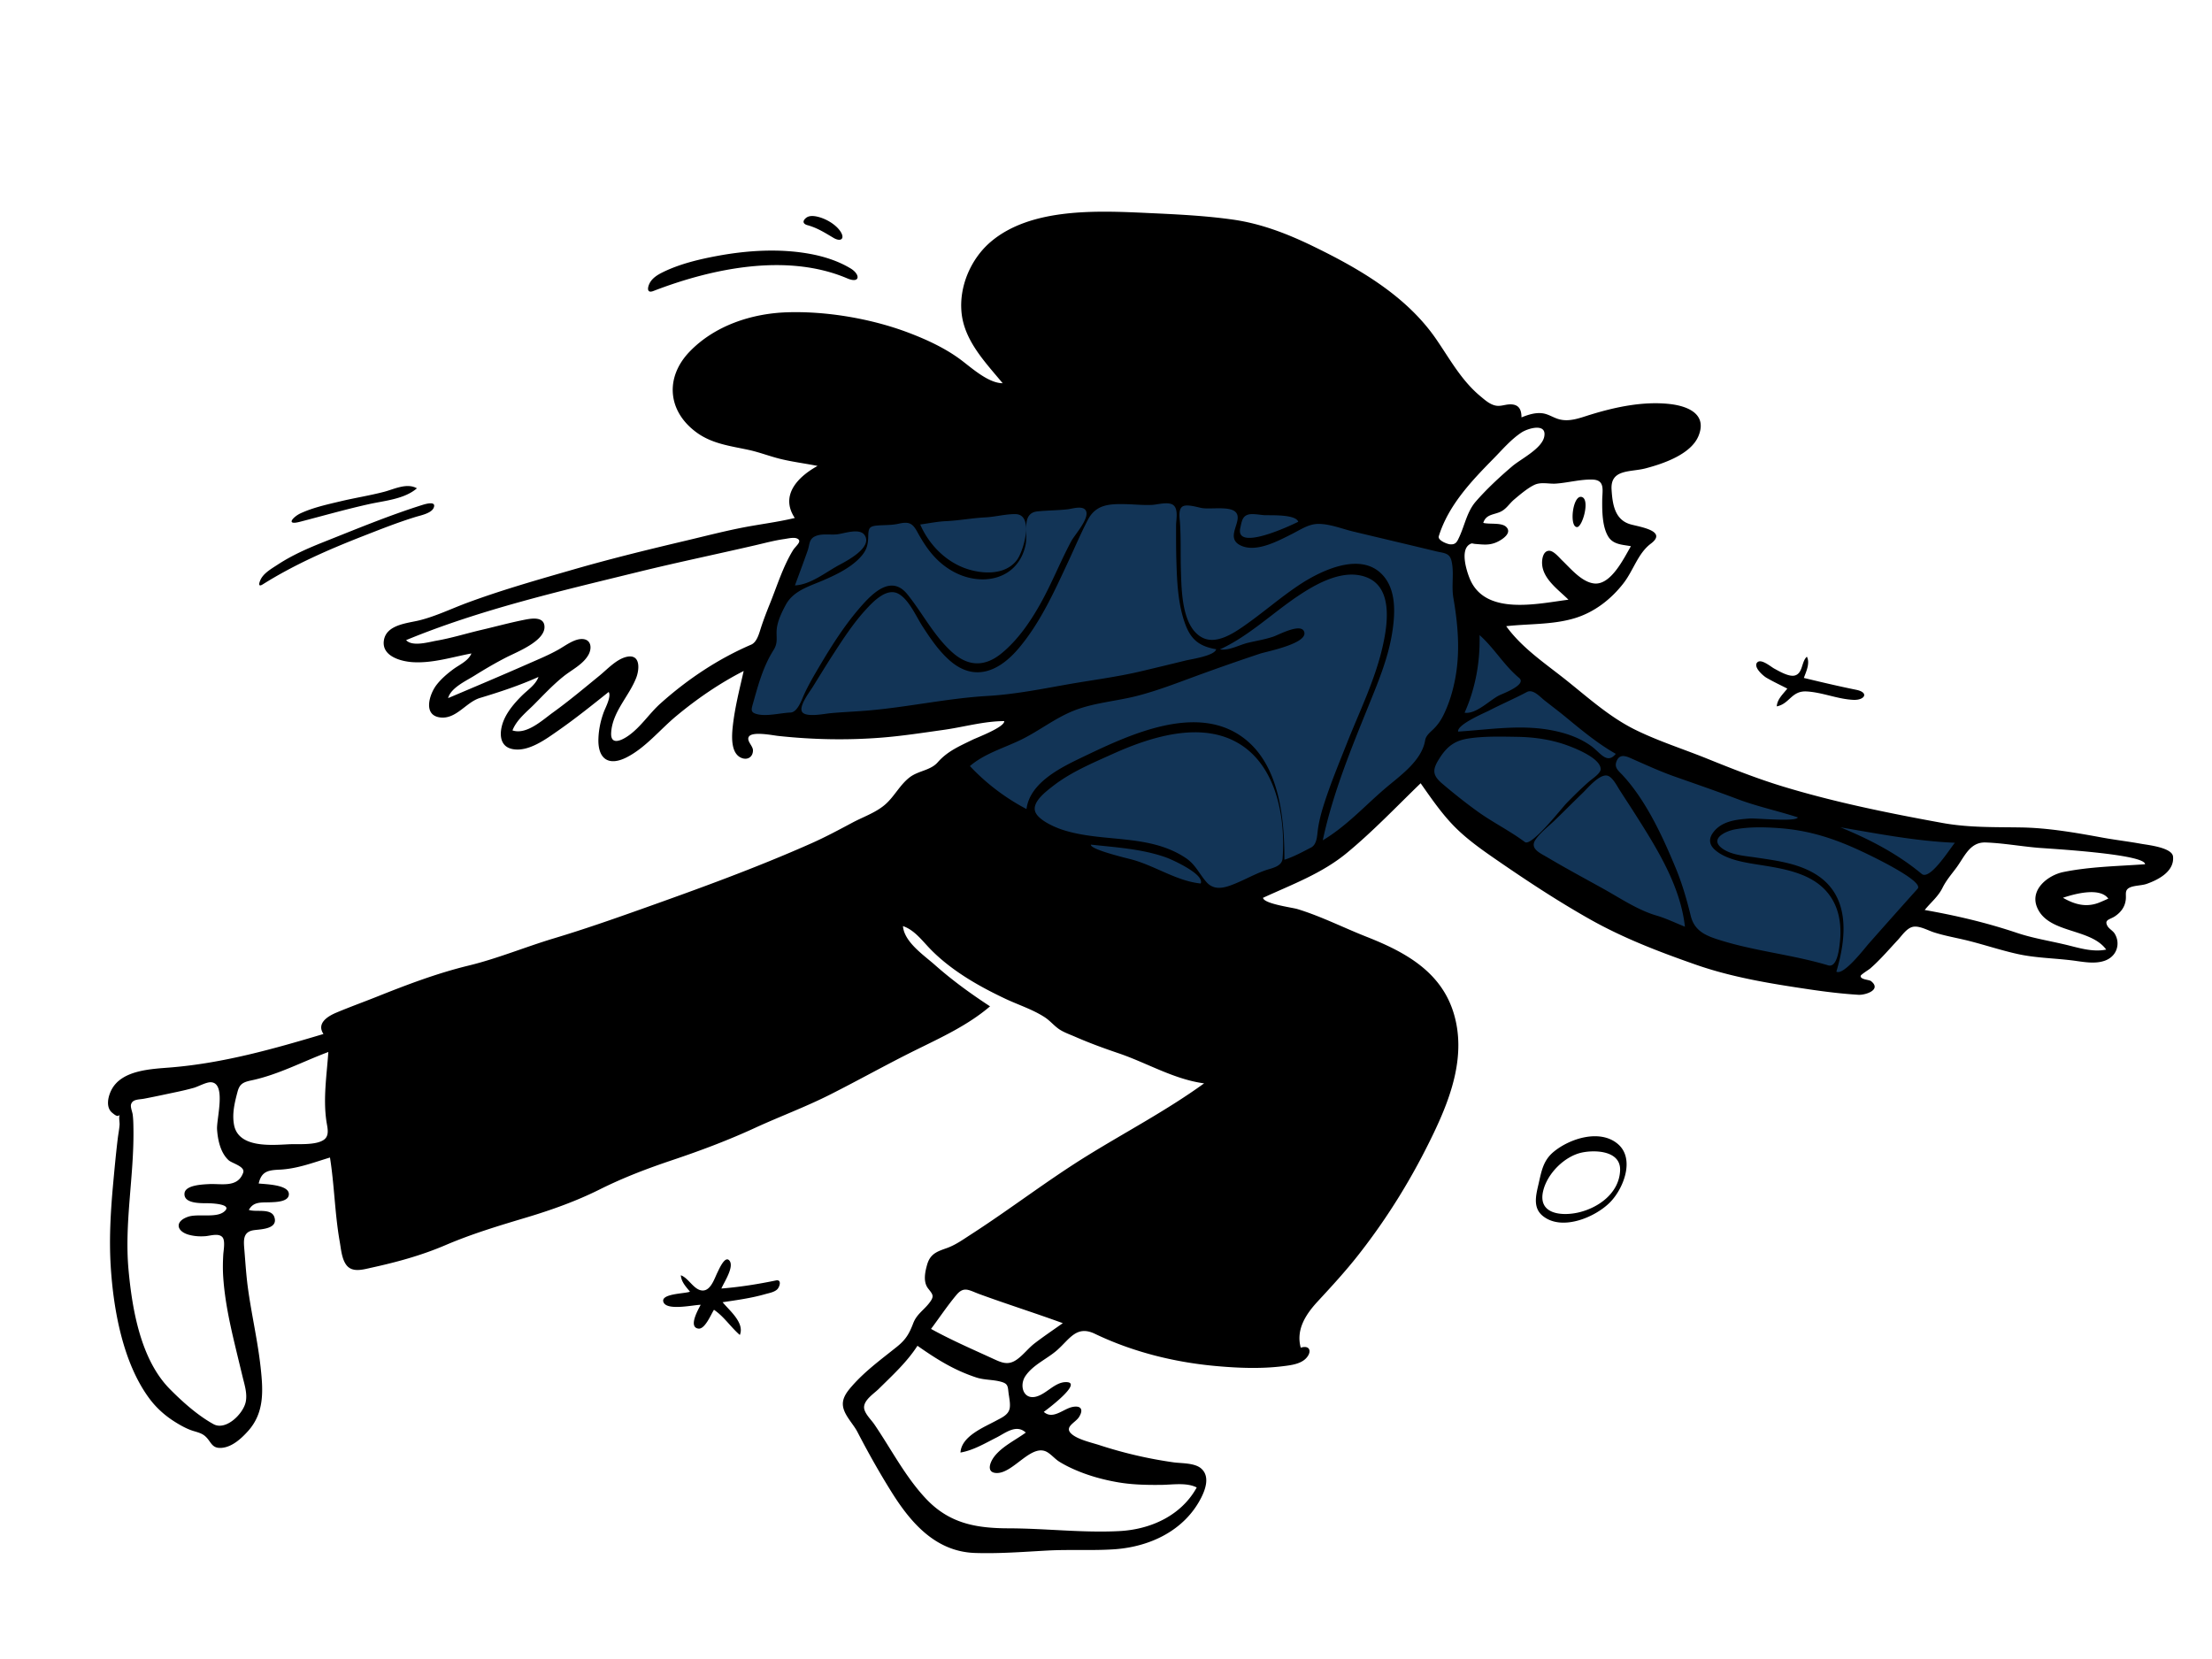 <svg xmlns="http://www.w3.org/2000/svg" viewBox="0 0 1024 768"><g fill="#FFFFFF00" fill-rule="evenodd"><path d="M0 0h1024v768H0z"/><path d="M344 337.466c5.023-19.531 9.757-39.487 17.21-58.257 4.665-11.746 9.608-23.385 14.559-35.012.686-1.614.976-3.17 2.312-3.974 1.784-1.073 5.476-1.05 7.489-1.419 28.597-5.245 57.49-9.248 86.48-11.5 33.082-2.57 65.334-1.394 98.068 3.997 27.995 4.61 55.713 10.964 83.129 18.24a937.062 937.062 0 0112.07 3.284c1.872.523 4.978.79 6.61 1.882 3.487 2.334 4.67 11.897 5.976 15.948 1.751 5.43 2.77 12.89 6.146 17.51 5.026 6.877 12.676 12.842 18.906 18.559 21.742 19.951 45.575 38.151 73.654 48.015 43.44 15.26 89.248 24.824 134.249 34.28 1.047.22 2.095.439 3.142.656l-34.948 38.7-19.702 21.817c-3.377 3.74-3.007 4.406-7.782 3.365-23.929-5.221-47.815-10.913-71.31-17.85-11.518-3.401-23.234-6.932-33.95-12.44-14.75-7.581-28.594-16.953-42.068-26.578-12.045-8.605-23.807-17.607-35.357-26.864-2.277-1.824-10.493-10.621-13.158-10.048-2.298.494-6.277 5.724-7.96 7.247-4.45 4.03-8.92 8.04-13.416 12.017-7.157 6.328-14.466 14.08-22.825 18.842-8.809 5.02-18.905 8.44-28.202 12.438a6537.056 6537.056 0 01-15.57 6.665c-1.356.578-3.248 1.836-4.71 1.867-4.329.092-10.613-3.426-14.627-4.796-10.312-3.52-20.549-7.264-30.68-11.277-21.63-8.57-45.402-17.883-63.204-33.305-3.106-2.69-6.14-5.702-8.196-9.296-.713-1.246-1.773-2.981-1.846-4.453-.116-2.346 1.203-2.806 3.165-4.273 10.126-7.568 21.043-14.164 31.78-20.815 2.524-1.562 5.052-3.118 7.588-4.658l-125.461 10.075-17.561 1.41" fill="#123456"/><path d="M530.821 98.582c13.255.605 26.844 1.221 39.984 3.087 13.097 1.858 25.32 6.613 37.158 12.37 21.345 10.381 43.16 23 56.889 42.966 6.419 9.336 11.655 19.11 20.514 26.46 2.073 1.718 4.332 3.784 7.083 4.31 2.187.418 4.116-.467 6.258-.573 4.088-.203 5.637 1.952 5.637 6.013 3.068-1.225 6.41-2.333 9.756-1.883 2.797.377 5.022 2.064 7.708 2.773 4.847 1.28 9.591-.634 14.201-2.06 11.643-3.603 24.432-6.331 36.665-5.046 8.057.847 17.821 4.34 13.649 14.72-3.46 8.608-16.4 12.966-24.572 15.108-6.951 1.822-16.298.196-15.71 9.787.41 6.694 1.423 13.876 8.539 16.048 3.9 1.191 17.724 2.966 9.652 9.006-5.96 4.461-8.042 12.313-12.576 18.21-5.779 7.516-13.613 13.592-22.77 16.335-10.248 3.07-21.091 2.481-31.617 3.672 7.414 10.23 18.118 17.267 27.861 25.047 10.244 8.18 20.128 17.12 31.985 22.951 10.627 5.227 22.108 8.856 33.084 13.288 11.528 4.655 23.137 9.256 35.036 12.883 24.002 7.314 49.25 12.423 73.926 16.91 12.177 2.215 24.117 1.89 36.418 2.087 12.618.203 25.228 2.415 37.614 4.687 6.005 1.103 12.067 1.798 18.07 2.895 2.882.527 14.286 1.688 14.695 5.908.666 6.872-6.767 10.724-12.21 12.64-2.325.82-6.068.7-8.081 1.826-2.178 1.218-1.328 3.01-1.577 5.368-.363 3.427-2.197 5.892-5.008 7.793-2.312 1.564-5.099 1.502-3.505 4.464.735 1.365 2.574 2.226 3.422 3.666.969 1.643 1.415 3.445 1.218 5.336-.345 3.31-2.532 5.836-5.582 7.007-4.876 1.871-10.598.547-15.592-.06-8.357-1.017-16.837-1.119-25.082-2.947-8.597-1.906-16.962-4.843-25.569-6.795-4.413-1-8.835-1.84-13.148-3.228-2.806-.902-6.862-3.247-9.851-2.512-2.8.687-4.988 4.067-6.818 6.03-2.527 2.706-4.972 5.486-7.54 8.155-1.7 1.767-3.445 3.498-5.302 5.102-.604.521-4.333 2.801-4.385 3.413-.145 1.73 3.926 1.7 4.797 2.387 5.067 4.004-2.546 6.538-5.831 6.337-7.572-.462-15.182-1.391-22.682-2.503-17.856-2.649-35.661-5.508-52.734-11.489-16.887-5.916-33.366-12.208-48.985-21.026-14.993-8.463-29.494-18.031-43.656-27.811-6.871-4.746-13.79-9.663-19.593-15.71-5.674-5.912-10.3-12.7-15.006-19.382-11.269 10.883-22.114 22.328-34.22 32.305-11.515 9.49-25.358 14.56-38.752 20.724.434 2.8 13.525 4.478 15.916 5.206 10.92 3.322 21.4 8.654 32.02 12.835 17.67 6.956 34.434 16.008 40.319 35.326 5.785 18.994-.925 38.113-9.11 55.272-9.659 20.255-21.132 39.016-35.002 56.674-5.9 7.513-12.256 14.428-18.73 21.423-5.524 5.97-10.26 13.04-7.945 21.523 4.445-1.39 5.26 2.078 2.353 5.015-2.583 2.61-7.048 3.116-10.498 3.548-10.457 1.311-21.26.848-31.728-.126-19.062-1.776-38.166-6.586-55.424-14.864-8.586-4.118-11.693 2.522-17.598 7.665-4.646 4.046-11.043 6.669-14.574 11.904-2.904 4.307-1.008 11.112 5.025 9.498 4.695-1.256 8.466-6.492 13.438-6.694 8.825-.358-7.825 12.232-9.956 13.769 4.218 3.771 9-1.4 13.253-2.264 4.079-.828 5.218 1.283 3.044 4.683-1.695 2.65-7.019 4.528-3.478 7.753 2.934 2.67 9.439 4.077 13.04 5.247a201.036 201.036 0 0034.117 7.921c3.778.539 9.834.194 12.897 2.872 4.04 3.532 2.092 9.386.047 13.432-7.745 15.328-23.85 22.862-40.39 23.966-10.186.678-20.468.021-30.687.57-11.198.603-22.42 1.498-33.644 1.128-18.043-.594-29.522-13.634-38.517-27.973-5.715-9.111-10.982-18.486-15.93-28.032-1.932-3.73-5.979-7.594-6.667-11.784-.621-3.773 1.786-6.798 4.125-9.468 6.155-7.024 13.56-12.385 20.795-18.19 4.131-3.313 5.72-6.057 7.558-10.88 1.55-4.06 4.526-5.795 7.148-9.035 2.883-3.564 1.978-4.194-.271-7.106-2.353-3.05-1.429-7.543-.44-10.994 1.417-4.95 4.458-6.04 8.998-7.636 4.14-1.454 7.65-4.006 11.322-6.373 18.134-11.692 35.22-24.923 53.579-36.29 18.112-11.213 37.04-21.119 54.327-33.632-14.037-1.887-26.412-9.465-39.654-13.953-6.795-2.303-13.526-4.763-20.1-7.645-2.511-1.1-5.437-2.08-7.677-3.698-2.25-1.626-3.98-3.766-6.339-5.304-5.598-3.653-12.254-5.732-18.274-8.579-6.501-3.074-12.918-6.435-18.96-10.347-5.64-3.654-11.055-7.83-15.745-12.654-3.736-3.844-7.369-8.853-12.658-10.619.555 7.365 9.68 13.464 14.681 17.897 8.115 7.192 16.55 13.304 25.622 19.244-10.174 8.716-22.575 14.391-34.49 20.279-13.396 6.618-26.418 13.955-39.76 20.677-11.303 5.694-23.194 10.081-34.683 15.372-12.394 5.708-25.152 10.494-38.084 14.837-11.703 3.93-22.722 8.12-33.765 13.637-10.735 5.363-22.222 9.464-33.706 12.906-12.903 3.867-25.214 7.545-37.624 12.847-11.19 4.78-22.426 7.835-34.27 10.434-3.911.859-8.934 2.434-11.674-1.353-2.077-2.87-2.39-7.295-2.985-10.67-2.283-12.917-2.464-26.04-4.518-38.976-7.795 2.352-15.179 5.246-23.403 5.62-5.17.234-8.312.767-9.6 6.411 2.99.338 13.677.486 13.966 4.721.261 3.821-6.205 3.86-8.498 3.965-4.103.187-7.822-.486-10.012 3.53 3.227 1.191 10.38-.98 11.809 3.358 1.84 5.597-6.52 5.583-9.527 6.034-5.248.786-4.709 4.907-4.35 9.312.474 5.795.832 11.599 1.615 17.365 1.672 12.32 4.537 24.456 5.894 36.822 1.173 10.693 1.83 20.963-5.814 29.483-3.073 3.427-7.345 7.37-12.175 7.778-4.902.413-4.813-3.02-7.864-5.546-1.87-1.547-4.346-1.864-6.549-2.699-2.68-1.015-5.279-2.502-7.686-4.043-4.437-2.839-8.315-6.363-11.452-10.6-12.268-16.573-16.653-41.335-17.869-61.43-.772-12.78-.001-25.575 1.171-38.304.632-6.855 1.268-13.714 2.097-20.549.257-2.117.687-4.239.846-6.363.091-1.216-.495-3.673.126-4.84-.793 1.488-2.198.388-3.593-.783-2.879-2.418-1.992-7.061-.452-10.24 4.64-9.582 18.547-9.954 27.595-10.7 24.32-2.002 47.423-8.522 70.706-15.486-3.286-4.92 1.882-8.167 5.888-9.858 6.178-2.607 12.557-4.9 18.793-7.388 14.08-5.623 27.869-10.865 42.614-14.453 13.356-3.25 26.28-8.643 39.457-12.597 13.615-4.086 26.984-8.755 40.375-13.514 26.523-9.425 53.07-19.055 78.81-30.488 6.506-2.89 12.721-6.24 19-9.584 5.101-2.715 11.087-4.706 15.412-8.629 4.129-3.746 6.601-8.954 11.09-12.356 4.041-3.063 9.571-3.105 12.92-6.91 4.528-5.144 9.934-7.405 16.081-10.422 1.975-.969 14.975-5.865 14.711-8.644-9.29 0-18.827 2.764-28.015 4.05-9.717 1.362-19.427 2.875-29.216 3.628-15.861 1.219-31.715.889-47.51-.83-2.36-.256-11.828-2.2-13.46.331-1.244 1.93 1.849 4.225 1.88 6.298.045 3.04-2.406 4.672-5.182 3.615-5.405-2.055-4.613-10.763-4.108-15.182.966-8.453 3.115-16.829 4.994-25.111-11.15 5.675-21.74 12.96-31.341 20.967-7.438 6.202-14.155 14.611-22.883 19.032-8.38 4.247-13.363.624-13.02-8.724.158-4.283 1.026-8.348 2.51-12.337.7-1.884 3.58-7.219 2.231-9.227-7.66 6.107-15.267 12.23-23.307 17.835-5.684 3.962-13.924 10.143-21.344 8.57-6.554-1.389-5.913-8.6-3.835-13.457 1.801-4.214 5.04-7.957 8.248-11.175 2.654-2.66 6.426-5.043 7.755-8.73-8.803 3.955-17.865 6.948-27.087 9.727-6.557 1.977-11.14 10.185-18.766 8.972-7.634-1.214-4.594-10.646-1.547-14.747 2.132-2.87 5.082-5.396 7.943-7.516 2.79-2.069 7.034-3.871 8.407-7.313-8.918 1.674-17.884 4.583-27.06 4.047-5.449-.32-14.545-2.698-13.47-10.022 1.09-7.417 10.967-7.985 16.52-9.368 7.573-1.887 14.82-5.428 22.127-8.13 14.74-5.45 29.769-9.82 44.85-14.164l4.765-1.372c17.024-4.906 34.144-9.084 51.38-13.16 8.518-2.014 17.007-4.211 25.592-5.93 8.307-1.663 16.746-2.626 24.99-4.613-6.948-10.485 1.464-19.1 10.548-24.09-5.761-1.165-11.62-1.865-17.331-3.277-4.878-1.206-9.58-3.058-14.493-4.125-8.444-1.833-16.878-2.797-24.087-8.025-13.623-9.881-14.782-25.605-3.303-37.503 11.584-12.008 28.587-17.631 44.95-18.19 18.315-.624 39.154 2.925 56.292 9.41 8.419 3.184 17.184 7.234 24.401 12.659 4.909 3.69 12.672 10.76 19.261 10.76-7.892-9.543-17.577-19.41-19.001-32.335-1.35-12.235 4.2-25.24 13.515-33.155 18.611-15.809 49.324-14.378 72.141-13.336zM424.716 623c-4.858 7.554-11.576 13.687-17.919 19.957-2.188 2.162-6.58 4.913-6.79 8.3-.172 2.766 3.221 5.876 4.703 8.05 7.836 11.492 14.288 24.186 23.86 34.394 10.82 11.535 23.167 13.778 38.487 13.81 17.01.038 34.247 2.166 51.227 1.269 14.385-.76 28.563-7.164 35.716-20.182-4.66-2.402-11.29-1.257-16.34-1.203-6.887.072-13.609-.052-20.412-1.249-6.166-1.085-12.26-2.713-18.06-5.09-3-1.231-5.968-2.638-8.731-4.348-2.024-1.25-3.544-3.166-5.532-4.394-7.331-4.526-15.797 9.865-23.632 9.588-4.8-.168-3.063-4.888-1.065-7.528 3.605-4.768 9.893-7.711 14.641-11.187-4.42-4.069-9.415.198-13.623 2.324-5.262 2.658-10.729 5.92-16.608 6.919.44-7.576 10.747-11.637 16.433-14.718 2.53-1.372 5.701-2.644 6.324-5.66.469-2.268-.333-5.493-.571-7.784-.301-2.912-.524-3.842-3.625-4.663-3.76-.996-7.548-.708-11.315-1.951-10.31-3.405-18.33-8.458-27.168-14.654zM89.635 503.614a125.468 125.468 0 01-7.62 1.842c-5.06 1.067-10.13 2.176-15.208 3.145-2.548.486-5.376.178-6.127 2.609-.386 1.246.585 3.486.752 4.78.299 2.335.318 4.701.346 7.053.266 21.66-4.264 43.197-2.27 64.857 1.685 18.305 5.627 41.452 19.076 55.086 5.804 5.884 12.946 12.274 20.255 16.296 5.73 3.15 13.733-4.759 14.903-10.235.839-3.924-.56-8.065-1.47-11.848-1.168-4.847-2.35-9.692-3.507-14.542-2.468-10.351-4.713-20.8-5.422-31.441-.233-3.496-.183-6.864.014-10.345.107-1.89.997-6.445-.325-8.064-1.71-2.094-5.618-.726-7.932-.547-2.537.196-5.013.045-7.491-.603-5.9-1.542-6.934-6.23-.492-8.402 4.497-1.516 12.719.68 16.497-2.237 4.44-3.429-4.533-3.9-6.628-3.989-2.79-.118-12.044.612-11.572-4.588.35-3.854 8.316-4.11 11.103-4.275 5.955-.35 13.489 1.88 16.063-5.298 1.031-2.876-5.18-4.336-6.738-5.762-3.787-3.466-5.028-9.408-5.354-14.277-.32-4.788 4.393-21.384-2.788-21.823-2.205-.134-5.87 2-8.065 2.608zm353.18 95.78c-4.226 5.03-7.879 10.542-11.815 15.8 9.232 5.094 18.675 9.19 28.22 13.57 4.342 1.993 7.385 3.572 11.586.552 3.014-2.167 5.274-5.246 8.215-7.499 4.228-3.236 8.645-6.202 12.979-9.287-12.787-4.665-25.77-8.759-38.553-13.434-4.78-1.748-7.18-3.814-10.632.297zm-105.29-15.982c2.735 2.772-2.53 10.452-3.566 13.081 8.479-.672 16.887-2.009 25.213-3.73 2.835-.584 1.79 2.867.73 4.005-1.313 1.409-3.937 1.835-5.691 2.337-6.453 1.85-13.073 2.74-19.696 3.727 3.031 3.729 10.324 9.561 7.975 15.168-4.235-3.649-7.28-8.505-11.965-11.66-1.354 2.02-4.162 9.141-7.24 8.705-4.83-.685.064-9.008 1.074-11.012-3.253 0-15.478 2.855-17.184-1.15-1.745-4.096 10.052-3.963 12.233-4.93l-.406-.497-.409-.492c-1.63-1.966-3.196-3.904-3.417-6.602 3.648 1.256 6.084 6.971 10.093 7.054 3.801.079 5.498-5.632 6.853-8.337.77-1.538 3.385-7.715 5.404-5.667zm411.373-53.87c8.174 6.894 2.621 20.797-3.564 27.048-6.93 7.002-22.359 13.435-31.142 6.297-4.808-3.907-3.073-9.867-1.889-15.064 1.316-5.775 2.135-10.644 6.92-14.606 7.441-6.166 21.382-10.668 29.675-3.675zm-16.593 4.006c-7.975 1.695-16.056 9.662-17.951 17.872-2.486 10.767 8.693 11.553 16.057 9.935 9.264-2.035 19.106-8.827 19.579-19.48.407-9.195-11.489-9.645-17.685-8.327zM152 487c-11.942 4.444-23.167 10.524-35.697 13.161-3.823.805-5.394 1.685-6.34 5.247-1.324 4.984-2.579 10.036-1.633 15.244 1.963 10.813 17.013 9.488 25.37 9.064 4.29-.218 12.543.566 16.266-2.111 2.719-1.954 1.578-5.62 1.154-8.474-1.585-10.67.144-21.469.88-32.13zm651.096-103.04c-4.397.829-11.998 4.412-5.694 8.904 4.205 2.995 10.464 3.359 15.405 4.099 9.651 1.445 19.954 2.694 28.328 8.138 15.519 10.085 13.618 29.118 8.976 44.695 3.343 1.969 13.163-10.902 15.013-12.995a4706.276 4706.276 0 0122.602-25.392c3.239-3.609-23.304-16.072-25.69-17.194-12.608-5.931-24.377-9.836-38.52-10.854-6.707-.483-13.782-.652-20.42.599zm-54.743-31.57c-1.205 3.037.906 4.413 2.845 6.512 10.842 11.727 18.477 28.325 24.514 42.883 3.01 7.26 5.119 14.58 6.983 22.186 1.829 7.463 7.638 9.457 14.599 11.575 16.033 4.88 32.91 6.514 49 11.334 4.31 1.291 5.157-8.185 5.427-10.588.77-6.838.055-13.974-3.539-20-6.793-11.394-20.412-13.816-32.56-15.757-6.947-1.11-16.1-2.255-21.598-7.004-2.759-2.384-3.15-5.118-.998-8.08 3.924-5.4 10.833-6.094 17.006-6.535 3.007-.214 21.623 1.667 22.23-.535-9.268-3.02-18.782-5.012-27.915-8.465-7.124-2.695-14.306-5.24-21.495-7.761l-7.19-2.52c-7.312-2.563-14.006-5.682-21.021-8.768-2.635-1.159-5.052-1.589-6.288 1.523zM905.58 401.8c-2.32 3.122-4.624 5.742-6.364 9.249-2.03 4.091-5.399 6.7-8.215 10.214 14.624 2.58 28.575 5.857 42.665 10.583 7.234 2.427 14.707 3.626 22.107 5.364 6.207 1.458 12.822 3.72 19.25 2.382-7.32-10.087-26.846-7.298-31.986-19.515-3.498-8.31 5.098-14.939 12.128-16.381 12.278-2.52 25.366-2.713 37.836-3.61.131-4.771-45.137-7.241-49.612-7.628-7.948-.687-16.242-2.177-24.175-2.452-7.362-.256-9.769 6.598-13.634 11.794zm-172.738-34.89c-4.36 4.214-8.629 8.52-12.985 12.74-2.864 2.774-6.743 5.729-9 9.034-2.882 4.22 2.166 6.249 5.53 8.246 8.49 5.042 17.266 9.749 25.906 14.545 7.762 4.309 15.835 9.793 24.403 12.314 4.582 1.348 8.885 3.44 13.305 5.21-2.132-19.132-13.12-36.51-23.251-52.46-2.327-3.663-4.73-7.274-7.056-10.936-1.173-1.843-3.347-6.194-5.805-6.57-3.632-.555-8.845 5.749-11.047 7.877zM955 415.606c5.311 3.043 10.635 4.589 16.626 2.29 1.473-.601 2.933-1.237 4.374-1.906-3.992-5.444-15.798-2.126-21-.384zm-439.895-66.583c-9.415 4.244-19.485 8.472-27.673 14.875-3.022 2.364-9.776 7.33-8.196 11.833 1.353 3.856 8.83 7.14 12.38 8.315 18.676 6.182 39.932 1.685 57.129 13.029 4.654 3.07 6.171 7.082 9.629 11.119 3.126 3.65 7.083 3.197 11.285 1.682 5.517-1.99 10.601-5.036 16.14-6.989 2.832-.998 7.645-1.66 7.94-5.481 1.385-18.014-2.458-40.963-18.339-51.984-17.827-12.372-42.42-4.455-60.295 3.601zM505.01 391c-.456 2.284 17.215 6.42 19.134 6.948 10.67 2.939 20.638 9.925 31.69 11.052 1.922-4.285-13.387-11.108-15.808-11.988-11.05-4.012-23.413-4.74-35.016-6.012zm346.99-8c13.397 5.49 26.382 12.21 37.611 21.556 3.873 3.223 13.283-12.072 15.39-14.417-17.843-.742-35.427-4.146-53-7.139zM601.62 275.407c-12.42 8.203-23.236 18.93-36.87 25.218 4.266.672 8.924-2.09 12.998-3.059 3.968-.943 7.98-1.565 11.843-2.9 2.373-.82 12.172-6.116 14.01-2.527 2.874 5.607-17.363 9.486-20.24 10.442a1041.222 1041.222 0 00-28.988 10.125c-9.315 3.404-18.624 7.066-28.25 9.51-9.777 2.483-20.143 3.122-29.542 6.978-8.311 3.409-15.455 9.051-23.472 13.033-8.04 3.993-17.178 6.463-24.108 12.406 7.536 8.041 16.448 14.775 26.198 19.901 1.561-12.263 15.936-19.245 25.77-23.959 21.44-10.276 53.64-25.772 75.493-8.358 15.971 12.727 18.135 36.877 18.135 55.783 4.326-1.377 8.276-3.568 12.295-5.636 2.783-1.434 2.814-5.424 3.164-8.089.574-4.364 1.754-8.59 3.11-12.778 2.998-9.261 6.751-18.297 10.329-27.345 5.789-14.636 12.924-29.07 16.482-44.469 2.322-10.049 5.084-27.32-7.033-32.309-10.483-4.314-22.813 2.41-31.325 8.033zm-54.236-40.902c-2.025 1.357-1.27 5.428-1.131 7.47.502 7.427.187 14.885.436 22.325.302 9.066.369 25.69 9.718 30.774 6.395 3.476 14.348-1.733 19.45-5.28 8.636-6 16.557-12.969 25.311-18.826 10.378-6.945 30.043-16.55 39.974-3.487 5.374 7.07 4.62 17.605 3.28 25.831-1.77 10.853-5.904 21.147-10.012 31.29-8.484 20.944-17.338 42.229-22.056 64.398 10.757-6.392 19.122-15.605 28.51-23.698 6.958-6 17.293-12.889 18.899-22.665.363-2.208 2.5-3.781 3.971-5.258 1.913-1.923 3.262-3.87 4.474-6.322 2.676-5.417 4.415-11.268 5.511-17.196 2.3-12.436 1.204-24.815-.917-37.178-.959-5.591.449-11.59-.855-17.04-.905-3.784-3.575-3.56-7.129-4.42-12.795-3.1-25.614-6.105-38.417-9.176-5.2-1.248-10.855-3.589-16.254-3.511-4.431.064-8.154 2.706-11.98 4.62-6.279 3.142-16.26 8.638-23.471 5.514-8.403-3.64 1.39-11.861-2.825-15.75-2.889-2.667-11.523-1.068-15.44-1.73-2.147-.363-7.078-2.004-9.047-.685zm132.223 107.398c-6.11.963-9.65 3.613-13.015 8.813-3.42 5.286-3.827 7.903 1.05 12.04 5.259 4.46 10.762 8.865 16.345 12.882 7.077 5.091 14.928 8.945 21.923 14.161 3.063 2.285 16.967-15.624 19.38-18.08 3.327-3.387 6.743-6.784 10.314-9.903 1.304-1.139 5.395-3.781 5.397-5.72.005-4.898-10.86-9.281-14.355-10.63-7.833-3.02-16.045-4.24-24.39-4.366-7.398-.112-15.321-.353-22.65.803zm27.231-21.55c-5.737 3.046-11.73 5.613-17.503 8.596-2.048 1.057-14.962 6.482-14.31 9.724 14.533-.92 29.002-3.38 43.489-.567 6.505 1.264 12.705 3.382 18.142 7.29 4.117 2.959 7.256 8.644 11.345 3.584-8.347-4.73-15.863-10.998-23.265-17.085-3.24-2.664-6.573-5.17-9.861-7.762-1.956-1.541-5.182-5.295-8.037-3.78zM363.079 249.54c-4.546.638-8.977 1.843-13.442 2.877-18.088 4.189-36.245 7.95-54.285 12.383-35.983 8.841-73.042 17.367-107.352 31.532 2.885 3.189 10.529.879 14.11.254 7.008-1.225 13.809-3.364 20.733-4.98 6.772-1.578 13.57-3.46 20.397-4.777 3.145-.606 8.692-1.404 8.82 3.31.179 6.684-12.807 11.682-17.574 14.125-5.097 2.612-10.031 5.5-14.883 8.537-3.836 2.402-10.91 5.603-12.154 10.376 12.448-5.273 24.903-10.524 37.273-15.975 4.66-2.054 9.381-3.988 13.817-6.493 2.958-1.67 6.765-4.602 10.267-4.865 4.743-.357 5.529 3.948 3.53 7.422-2.5 4.35-7.66 6.803-11.456 9.846-4.838 3.88-9.12 8.459-13.477 12.852-3.616 3.646-8.273 7.236-10.161 12.166 6.501 2.174 13.888-4.795 18.665-8.24 7.507-5.413 14.5-11.301 21.662-17.151 3.664-2.993 8.031-7.84 12.854-8.733 6.11-1.133 5.605 5.853 4.122 9.704-3.312 8.608-11.067 15.785-11.62 25.489-.342 5.974 4.719 3.7 8.095 1.304 5.686-4.036 9.534-10.186 14.694-14.814 12.427-11.148 26.651-20.657 42.023-27.26 2.75-1.183 3.74-5.426 4.577-7.976 1.248-3.806 2.684-7.496 4.184-11.216 3.287-8.149 5.983-16.956 10.589-24.483 1.284-2.1 4.598-4.239 1.857-5.473-1.49-.67-4.326.043-5.865.259zm131.22-13.784c-4.656.543-9.368.494-14.033.986-7.614.802-4.293 10.063-5.519 15.643-3.612 16.426-21.024 19.528-34.22 11.779-7.422-4.361-11.88-10.61-15.871-17.922-2.276-4.168-3.971-4.838-8.68-3.795-3.23.716-6.17.564-9.457.802-4.137.3-4.497 1.177-4.582 5.113-.074 3.496-.577 5.917-2.904 8.749-4.436 5.393-11.874 8.944-18.21 11.654-6.348 2.716-13.539 4.735-17.025 11.154-1.758 3.236-3.64 7.1-4.15 10.778-.556 4.02.808 6.513-1.536 10.22-4.872 7.708-7.105 16.13-9.569 24.89-.803 2.853-1.12 4.027 1.995 4.812 4.47 1.126 10.818-.583 15.404-.763 3.273-.128 5.184-5.897 6.247-8.234 2.068-4.546 4.604-8.85 7.143-13.151 5.754-9.745 11.907-19.425 19.424-27.94 5.673-6.426 14.049-14.426 21.313-5.396 7.08 8.8 12.182 19.108 20.697 26.78 7.489 6.747 15.206 6.855 22.972.46 7.647-6.295 13.458-14.885 18.21-23.455 5.14-9.267 9.016-19.161 14.025-28.484 1.57-2.922 8.82-10.827 6.612-14.213-1.492-2.287-6.192-.71-8.285-.467zm38.995-2.021c-4.099.193-8.223-.267-12.322-.35-7.418-.146-13.621.114-17.346 7.221-3.288 6.273-6.09 12.946-9.09 19.369-6.52 13.953-12.915 28.23-22.923 40.104-8.868 10.52-20.323 15.819-31.858 5.77-5.114-4.456-9-10.204-12.67-15.854-2.942-4.53-6.3-12.502-11.23-15.143-5.495-2.944-11.787 3.81-15.147 7.474-5.649 6.16-10.37 13.406-14.904 20.402-3.289 5.075-6.437 10.256-9.634 15.39-1.295 2.081-6.572 8.89-4.816 11.484 1.762 2.6 10.359.822 12.846.584 5.94-.566 11.87-.77 17.813-1.282 18.483-1.59 36.692-5.65 55.222-6.734 12.206-.715 24.234-3.074 36.249-5.217 11.683-2.084 23.441-3.506 35-6.26 6.796-1.62 13.604-3.241 20.387-4.921 2.347-.581 13.44-2.166 14.129-5.216-7.638-1.333-11.649-4.296-14.357-11.747-3.393-9.333-3.787-19.733-4.076-29.566-.111-3.783-.13-7.567-.132-11.352v-4.54c0-2.714 1.171-7.639-1.275-9.521-2.264-1.742-7.243-.22-9.866-.095zM684.93 294c.32 12.297-1.878 24.691-6.93 35.926 5.285.846 11.57-5.783 16.003-8.003 1.708-.856 13.013-4.964 9.227-8.105-6.964-5.776-11.53-13.846-18.3-19.818zm151.533 10c1.55 3.058-.365 6.939-1.401 9.84 8.063 1.937 16.093 3.84 24.217 5.485 6.123 1.239 3.987 4.91-1.327 4.658-7.392-.352-14.269-3.483-21.624-3.89-7.006-.387-7.831 5.73-13.804 6.907.203-3.365 2.925-5.702 4.88-8.227-3.223-1.654-6.516-3.191-9.643-5.013-1.62-.944-6.095-4.902-4.372-7.005 1.74-2.123 6.3 1.855 7.923 2.731 2.307 1.246 6.912 3.991 9.626 3.204 3.718-1.08 2.944-6.416 5.525-8.69zm-116.183-80.123c-3.271.227-6.83-.873-9.928.566-3.089 1.436-6.776 4.579-9.36 6.758-2.5 2.11-3.744 4.672-6.854 5.918-3.107 1.245-6.289 1.135-7.486 4.933 2.818.773 8.35-.252 10.557 1.819 3.21 3.014-2.391 6.331-4.715 7.28-3.333 1.36-6.059.919-9.466.663-1.483-.11-1.47-.566-2.684.169-4.504 2.722-1.388 12.407.074 15.94 7.149 17.294 31.576 11.47 45.663 9.7-4.482-4.516-11.824-9.497-12.194-16.59-.111-2.112.413-5.886 3.125-6.062 2.168-.14 4.77 3.135 6.12 4.426 4.002 3.825 9.18 10.17 14.97 10.719 7.737.734 13.69-11.798 16.899-17.263-3.944-.74-8.265-.697-10.558-4.567-2.725-4.599-2.773-11.644-2.725-16.822.04-4.408 1.446-9.231-4.448-9.448-5.429-.199-11.508 1.481-16.99 1.861zm-519.572 11.307c-1.127 2.46-6.026 3.423-8.177 4.08-8.18 2.5-16.17 5.673-24.145 8.786-16.102 6.285-32.028 13.227-46.732 22.463-2.748 1.728-1.401-1.604-.688-2.805 1.6-2.693 4.962-4.599 7.473-6.248 6.795-4.466 13.992-7.603 21.505-10.59 15.034-5.976 30.297-12.312 45.715-17.153 1.79-.562 6.564-1.837 5.05 1.467zm186.75 12.177c-2.99.31-6.49-.37-9.365.605-3.746 1.271-3.128 3.843-4.237 7.005-1.88 5.367-3.893 10.69-5.855 16.03 7.263-.34 14.22-6.089 20.375-9.398 3.484-1.874 15.599-8.091 11.946-13.783-2.313-3.603-9.546-.803-12.865-.459zm82.66-9.357c-4.497-.082-9.442 1.28-13.994 1.506-6.103.303-12.113 1.464-18.209 1.745-4.01.185-7.947 1.009-11.914 1.549 3.947 9.144 11.651 17.142 21.332 20.454 7.637 2.613 18.325 3.057 23.543-4.174 3.002-4.159 7.906-20.924-.757-21.08zm234.192-37.77c-4.904 3.257-8.835 7.925-12.932 12.09-10.26 10.43-20.88 21.599-25.322 35.898-.61 1.958 4.017 3.69 5.269 3.765 2.646.16 3.184-1.175 4.224-3.41 2.57-5.536 3.556-11.72 7.669-16.44 5.013-5.756 11.048-11.367 16.866-16.311 3.954-3.36 13.643-8.09 14.78-13.645 1.344-6.566-7.584-3.92-10.554-1.948zm-126.505 37.995c-2.773.807-2.994 3.373-3.627 6.138-2.55 11.108 23.233-1.012 26.823-2.828-1.194-3.566-12.944-2.916-15.666-3.056-2.119-.108-5.481-.85-7.53-.254zM730.102 244c-3.82.147-2.06-15.457 2.284-13.888 3.725 1.347.165 13.792-2.284 13.888zM193 226.057c-5.85 5.05-15.035 5.726-22.308 7.347-10.718 2.388-21.343 5.432-31.974 8.179-6.713 1.734-2.934-2.402.428-3.955 5.779-2.673 12.322-4.097 18.499-5.567 6.687-1.592 13.521-2.655 20.17-4.39 4.604-1.204 10.542-4.28 15.185-1.614zm181.999-108.522c6.501 1.193 12.99 3.273 18.69 6.678 4.718 2.82 4.531 7.206-1.45 4.661-27.9-11.875-62.52-4.682-89.766 5.833-3.006 1.16-2.782-1.37-1.873-3.32 1.25-2.687 3.924-4.246 6.49-5.494 7.711-3.75 16.6-5.87 24.984-7.427 13.973-2.596 28.886-3.508 42.925-.931zm4.077-17.057c3.545.961 7.618 3.346 9.786 6.372 2.538 3.54.52 5.35-3.001 3.268-3.93-2.324-7.524-4.641-12.034-5.869-2.382-.647-2.285-2.14-.575-3.451 1.6-1.227 4.086-.792 5.824-.32z" fill="#000"/></g></svg>
